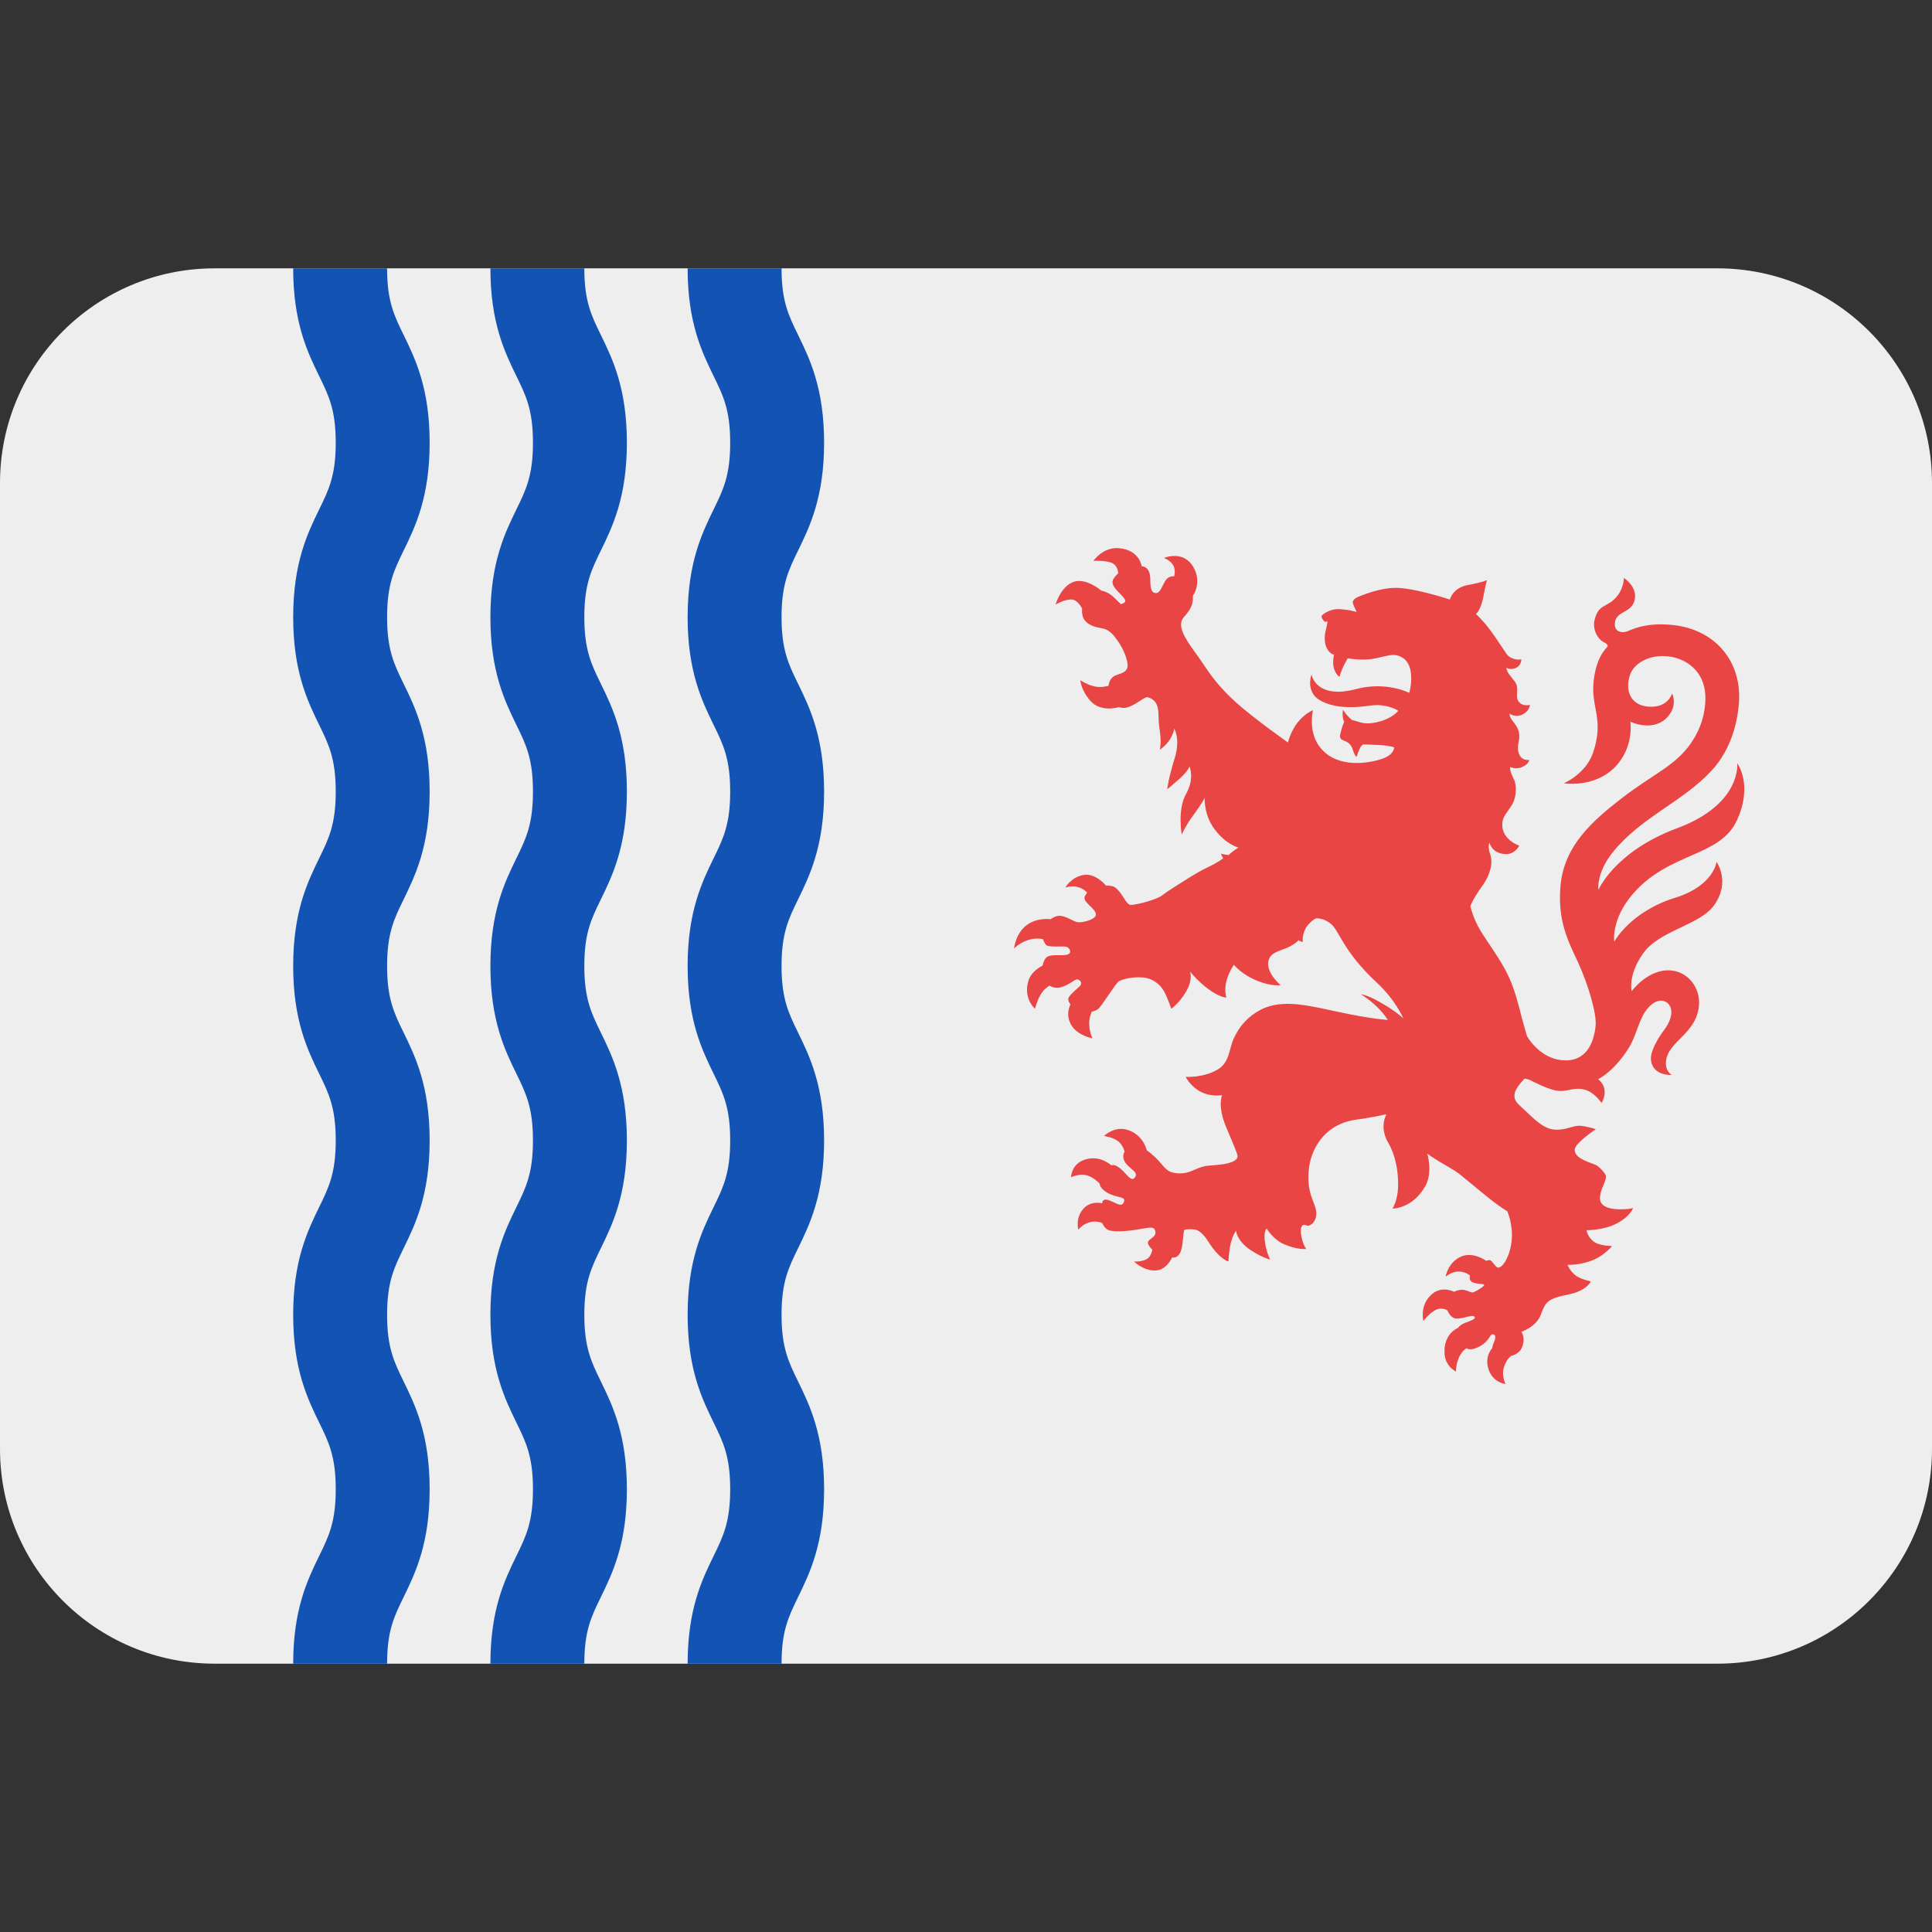 <svg xmlns:dc="http://purl.org/dc/elements/1.1/" xmlns:cc="http://creativecommons.org/ns#" xmlns:rdf="http://www.w3.org/1999/02/22-rdf-syntax-ns#" xmlns:svg="http://www.w3.org/2000/svg" xmlns="http://www.w3.org/2000/svg" viewBox="0 0 45 45" style="enable-background:new 0 0 45 45;" xml:space="preserve" version="1.1" id="svg2"><rect x="0" y="0" width="45" height="45" fill="#333333" stroke="none"/><defs id="defs6"><clipPath id="clipPath16" clipPathUnits="userSpaceOnUse"><path id="path18" d="M 0,36 36,36 36,0 0,0 0,36 Z"/></clipPath></defs><g transform="matrix(1.25,0,0,-1.25,0,45)" id="g10"><g id="g12"><g clip-path="url(#clipPath16)" id="g14"><g id="g20"><path id="path22" style="fill:#eeeeee;fill-opacity:1;fill-rule:nonzero;stroke:none" d="M 36,9 C 36,6.791 34.209,5 32,5 H 4 C 1.791,5 0,6.791 0,9 v 18 c 0,2.209 1.791,4 4,4 h 28 c 2.209,0 4,-1.791 4,-4 z"/></g><g id="g24"><path id="path26" style="fill:#e94545;fill-opacity:1;fill-rule:nonzero;stroke:none" d="m 27.707,25.19 c 0,0 -0.032,-0.114 -0.065,-0.3 -0.045,-0.252 -0.139,-0.333 -0.139,-0.333 0,0 0.107,-0.094 0.229,-0.251 0.178,-0.228 0.327,-0.493 0.377,-0.532 0.122,-0.092 0.239,-0.059 0.239,-0.059 0,0 0.004,-0.099 -0.08,-0.149 -0.107,-0.064 -0.198,-0.01 -0.198,-0.01 0,0 -0.003,-0.039 0.041,-0.106 0.04,-0.063 0.122,-0.144 0.143,-0.198 0.044,-0.113 -0.026,-0.243 0.05,-0.333 0.075,-0.09 0.203,-0.052 0.203,-0.052 0,0 -0.001,-0.099 -0.112,-0.166 -0.152,-0.093 -0.268,0.004 -0.268,0.004 0,0 -0.002,-0.044 0.028,-0.096 0.03,-0.049 0.091,-0.105 0.128,-0.193 0.074,-0.178 -0.03,-0.266 0.012,-0.434 0.042,-0.17 0.2,-0.142 0.2,-0.142 0,0 -0.001,-0.071 -0.125,-0.129 -0.123,-0.059 -0.229,-0.003 -0.229,-0.003 0,0 -0.025,-0.048 0.07,-0.234 0.053,-0.103 0.046,-0.321 -0.025,-0.448 -0.081,-0.145 -0.179,-0.223 -0.192,-0.354 -0.031,-0.318 0.315,-0.429 0.315,-0.429 0,0 -0.08,-0.171 -0.267,-0.158 -0.249,0.017 -0.289,0.215 -0.289,0.215 0,0 -0.036,-0.084 0.014,-0.217 0.066,-0.182 -0.023,-0.418 -0.135,-0.574 -0.194,-0.267 -0.234,-0.393 -0.234,-0.393 0,0 0.046,-0.216 0.18,-0.443 0.134,-0.228 0.385,-0.548 0.534,-0.87 0.124,-0.269 0.188,-0.552 0.252,-0.795 0.051,-0.187 0.089,-0.314 0.089,-0.314 0,0 0.221,-0.406 0.647,-0.449 0.457,-0.045 0.6,0.322 0.632,0.645 0.022,0.216 -0.137,0.771 -0.338,1.2 -0.183,0.39 -0.378,0.776 -0.314,1.425 0.072,0.726 0.584,1.183 1.141,1.613 0.616,0.477 1.046,0.615 1.344,1.112 0.177,0.294 0.223,0.592 0.211,0.809 -0.023,0.451 -0.361,0.687 -0.703,0.722 -0.363,0.036 -0.629,-0.146 -0.697,-0.338 -0.101,-0.284 -0.003,-0.567 0.325,-0.599 0.381,-0.038 0.456,0.245 0.456,0.245 0,0 0.118,-0.23 -0.097,-0.452 -0.269,-0.275 -0.681,-0.075 -0.681,-0.075 0,0 0.077,-0.478 -0.292,-0.851 -0.389,-0.391 -0.948,-0.296 -0.948,-0.296 0,0 0.408,0.168 0.546,0.572 0.212,0.629 -0.046,0.833 0.01,1.334 0.055,0.493 0.259,0.618 0.263,0.654 0.002,0.018 -0.03,0.049 -0.066,0.065 -0.122,0.054 -0.223,0.245 -0.18,0.417 0.078,0.32 0.241,0.216 0.427,0.452 0.119,0.151 0.12,0.332 0.12,0.332 0,0 0.228,-0.146 0.207,-0.366 -0.03,-0.299 -0.352,-0.234 -0.375,-0.469 -0.018,-0.177 0.135,-0.19 0.214,-0.166 0.084,0.025 0.325,0.177 0.855,0.125 0.818,-0.082 1.318,-0.705 1.239,-1.496 -0.026,-0.27 -0.116,-0.796 -0.505,-1.217 -0.541,-0.586 -1.302,-0.86 -1.832,-1.51 -0.329,-0.404 -0.277,-0.713 -0.277,-0.713 0,0 0.301,0.715 1.465,1.148 1.208,0.449 1.121,1.21 1.121,1.21 0,0 0.3,-0.397 -0.006,-1.062 -0.315,-0.69 -1.262,-0.588 -1.938,-1.371 -0.413,-0.477 -0.348,-0.892 -0.348,-0.892 0,0 0.292,0.558 1.139,0.821 0.719,0.224 0.767,0.667 0.767,0.667 0,0 0.267,-0.367 -0.043,-0.805 -0.263,-0.375 -1.021,-0.468 -1.327,-0.903 -0.289,-0.412 -0.211,-0.701 -0.211,-0.701 0,0 0.311,0.428 0.741,0.385 0.326,-0.032 0.544,-0.34 0.512,-0.66 -0.052,-0.529 -0.577,-0.654 -0.614,-1.035 -0.019,-0.182 0.107,-0.252 0.107,-0.252 0,0 -0.376,-0.023 -0.388,0.305 -0.004,0.126 0.103,0.342 0.245,0.532 0.216,0.289 0.138,0.482 0.018,0.533 -0.125,0.054 -0.273,-0.039 -0.38,-0.206 -0.116,-0.182 -0.167,-0.459 -0.3,-0.668 -0.285,-0.449 -0.567,-0.574 -0.567,-0.574 0,0 0.134,-0.094 0.122,-0.258 -0.007,-0.11 -0.057,-0.186 -0.057,-0.186 0,0 -0.135,0.206 -0.323,0.251 -0.207,0.05 -0.32,-0.052 -0.514,-0.021 -0.195,0.033 -0.474,0.19 -0.512,0.204 -0.038,0.014 -0.086,0.02 -0.086,0.02 0,0 -0.042,-0.04 -0.094,-0.108 -0.038,-0.05 -0.087,-0.116 -0.094,-0.189 -0.014,-0.132 0.093,-0.196 0.212,-0.31 0.172,-0.165 0.333,-0.323 0.525,-0.342 0.214,-0.022 0.358,0.084 0.498,0.07 0.14,-0.014 0.28,-0.063 0.28,-0.063 0,0 -0.381,-0.254 -0.392,-0.376 -0.018,-0.174 0.312,-0.25 0.398,-0.293 0.064,-0.034 0.186,-0.166 0.185,-0.211 -0.005,-0.118 -0.102,-0.22 -0.113,-0.392 -0.007,-0.122 0.09,-0.197 0.267,-0.215 0.214,-0.021 0.35,0.017 0.35,0.017 0,0 -0.044,-0.145 -0.293,-0.281 -0.249,-0.136 -0.575,-0.131 -0.575,-0.131 0,0 0.022,-0.142 0.155,-0.226 0.108,-0.068 0.322,-0.069 0.322,-0.069 0,0 -0.13,-0.162 -0.334,-0.252 -0.251,-0.111 -0.495,-0.098 -0.495,-0.098 0,0 0.041,-0.122 0.16,-0.206 0.095,-0.067 0.273,-0.103 0.273,-0.103 0,0 -0.071,-0.174 -0.414,-0.243 -0.395,-0.078 -0.429,-0.137 -0.52,-0.381 -0.083,-0.224 -0.361,-0.316 -0.361,-0.316 0,0 0.088,-0.111 0.009,-0.296 -0.053,-0.124 -0.199,-0.152 -0.199,-0.152 0,0 -0.077,-0.046 -0.133,-0.205 -0.054,-0.159 0.028,-0.319 0.028,-0.319 0,0 -0.22,0.019 -0.31,0.255 -0.096,0.248 0.063,0.415 0.063,0.415 0,0 0.006,0.056 0.03,0.104 0.034,0.073 0.04,0.146 -0.015,0.152 -0.07,0.007 -0.051,-0.116 -0.248,-0.224 -0.178,-0.098 -0.243,-0.036 -0.243,-0.036 0,0 -0.075,-0.029 -0.138,-0.159 -0.07,-0.147 -0.062,-0.274 -0.062,-0.274 0,0 -0.197,0.089 -0.213,0.328 -0.024,0.383 0.25,0.483 0.25,0.483 0,0 0.032,0.058 0.14,0.098 0.085,0.031 0.193,0.069 0.173,0.105 -0.037,0.064 -0.21,-0.04 -0.352,-0.026 -0.108,0.011 -0.156,0.149 -0.156,0.149 0,0 -0.108,0.077 -0.24,0 -0.111,-0.066 -0.209,-0.195 -0.209,-0.195 0,0 -0.079,0.3 0.163,0.503 0.188,0.158 0.409,0.04 0.409,0.04 0,0 0.072,0.041 0.157,0.038 0.072,-0.003 0.143,-0.048 0.178,-0.051 0.04,-0.004 0.235,0.116 0.225,0.142 -0.009,0.027 -0.121,0.007 -0.219,0.05 -0.074,0.032 -0.044,0.124 -0.044,0.124 0,0 -0.094,0.08 -0.224,0.075 -0.129,-0.005 -0.232,-0.098 -0.232,-0.098 0,0 0.041,0.264 0.283,0.374 0.231,0.104 0.475,-0.077 0.475,-0.077 0,0 0.035,0.016 0.066,0.013 0.045,-0.004 0.104,-0.134 0.153,-0.139 0.088,-0.008 0.226,0.212 0.255,0.507 0.029,0.296 -0.082,0.542 -0.082,0.542 0,0 -0.128,0.077 -0.279,0.195 -0.269,0.209 -0.56,0.469 -0.693,0.557 -0.043,0.029 -0.192,0.112 -0.315,0.187 -0.114,0.07 -0.204,0.135 -0.204,0.135 0,0 0.109,-0.346 -0.036,-0.604 -0.241,-0.427 -0.612,-0.419 -0.612,-0.419 0,0 0.108,0.159 0.105,0.459 -0.002,0.26 -0.048,0.534 -0.187,0.772 -0.171,0.293 -0.031,0.526 -0.031,0.526 0,0 -0.172,-0.038 -0.379,-0.073 -0.184,-0.031 -0.346,-0.032 -0.558,-0.148 -0.29,-0.16 -0.476,-0.47 -0.51,-0.815 -0.049,-0.489 0.16,-0.635 0.139,-0.841 -0.015,-0.161 -0.132,-0.202 -0.153,-0.2 -0.021,0.002 -0.051,0.016 -0.07,0.018 -0.02,0.002 -0.089,-0.022 -0.056,-0.202 0.033,-0.181 0.093,-0.249 0.093,-0.249 0,0 -0.169,-0.02 -0.419,0.091 -0.201,0.089 -0.318,0.289 -0.318,0.289 0,0 -0.068,-0.045 -0.027,-0.286 0.027,-0.164 0.091,-0.292 0.091,-0.292 0,0 -0.147,0.036 -0.357,0.173 -0.264,0.172 -0.279,0.365 -0.279,0.365 0,0 -0.061,-0.082 -0.096,-0.228 -0.037,-0.145 -0.045,-0.344 -0.045,-0.344 0,0 -0.163,0.029 -0.385,0.384 -0.065,0.104 -0.152,0.187 -0.218,0.205 -0.064,0.018 -0.203,0.012 -0.218,-0.003 -0.026,-0.03 -0.02,-0.325 -0.082,-0.432 -0.062,-0.108 -0.145,-0.078 -0.145,-0.078 0,0 -0.092,-0.215 -0.277,-0.241 -0.233,-0.034 -0.436,0.163 -0.436,0.163 0,0 0.154,-0.012 0.253,0.054 0.072,0.049 0.09,0.166 0.09,0.166 0,0 -0.087,0.083 -0.082,0.132 0.008,0.08 0.174,0.097 0.134,0.225 -0.027,0.086 -0.11,0.054 -0.349,0.016 -0.239,-0.037 -0.445,-0.04 -0.522,-0.006 -0.077,0.033 -0.114,0.129 -0.114,0.129 0,0 -0.09,0.05 -0.226,0.018 -0.138,-0.033 -0.22,-0.14 -0.22,-0.14 0,0 -0.064,0.227 0.107,0.403 0.139,0.142 0.338,0.088 0.338,0.088 0,0 -0.008,0.115 0.148,0.049 0.124,-0.051 0.23,-0.136 0.261,-0.007 0.021,0.087 -0.145,0.061 -0.307,0.151 -0.156,0.088 -0.148,0.172 -0.148,0.172 0,0 -0.133,0.148 -0.282,0.164 -0.149,0.015 -0.252,-0.046 -0.252,-0.046 0,0 -0.004,0.279 0.313,0.346 0.252,0.053 0.438,-0.122 0.438,-0.122 0,0 0.069,0.051 0.232,-0.12 0.103,-0.109 0.16,-0.186 0.215,-0.091 0.058,0.095 -0.135,0.158 -0.201,0.285 -0.056,0.107 0,0.178 0,0.178 0,0 -0.026,0.129 -0.127,0.203 -0.093,0.069 -0.256,0.093 -0.256,0.093 0,0 0.192,0.19 0.436,0.114 0.302,-0.094 0.36,-0.381 0.36,-0.381 0,0 0.113,-0.075 0.225,-0.199 0.118,-0.133 0.156,-0.21 0.329,-0.228 0.244,-0.024 0.335,0.093 0.541,0.134 0.098,0.02 0.582,0.011 0.598,0.18 0.003,0.029 -0.039,0.133 -0.209,0.535 -0.176,0.412 -0.079,0.606 -0.079,0.606 0,0 -0.243,-0.047 -0.456,0.095 -0.15,0.1 -0.224,0.244 -0.224,0.244 0,0 0.346,-0.019 0.61,0.146 0.208,0.13 0.201,0.386 0.286,0.57 0.105,0.227 0.26,0.41 0.506,0.538 0.404,0.21 0.929,0.066 1.43,-0.04 0.669,-0.143 0.935,-0.151 0.935,-0.151 0,0 -0.047,0.079 -0.155,0.196 -0.144,0.155 -0.347,0.282 -0.347,0.282 0,0 0.11,-0.011 0.321,-0.128 0.342,-0.19 0.469,-0.322 0.469,-0.322 0,0 -0.135,0.334 -0.494,0.667 -0.634,0.588 -0.695,0.971 -0.863,1.102 -0.141,0.109 -0.268,0.095 -0.268,0.095 0,0 -0.082,-0.035 -0.163,-0.139 -0.105,-0.136 -0.085,-0.302 -0.085,-0.302 0,0 -0.016,0.001 -0.042,0.012 -0.025,0.011 -0.037,0.022 -0.037,0.022 0,0 -0.059,-0.073 -0.203,-0.137 -0.157,-0.071 -0.343,-0.09 -0.362,-0.28 -0.021,-0.21 0.231,-0.42 0.231,-0.42 0,0 -0.151,-0.029 -0.413,0.072 -0.324,0.127 -0.456,0.307 -0.456,0.307 0,0 -0.086,-0.116 -0.134,-0.283 -0.057,-0.199 -0.006,-0.327 -0.006,-0.327 0,0 -0.106,-0.011 -0.333,0.154 -0.207,0.151 -0.346,0.331 -0.346,0.331 0,0 0.062,-0.144 -0.074,-0.377 -0.123,-0.209 -0.274,-0.318 -0.274,-0.318 0,0 -0.075,0.219 -0.14,0.332 -0.071,0.123 -0.203,0.233 -0.384,0.251 -0.204,0.021 -0.407,-0.04 -0.455,-0.072 -0.064,-0.043 -0.303,-0.443 -0.381,-0.512 -0.045,-0.04 -0.12,-0.051 -0.12,-0.051 0,0 -0.059,-0.111 -0.049,-0.256 0.009,-0.144 0.059,-0.243 0.059,-0.243 0,0 -0.261,0.049 -0.381,0.227 -0.141,0.211 -0.027,0.406 -0.027,0.406 0,0 -0.048,0.05 -0.042,0.106 0.006,0.057 0.157,0.176 0.218,0.237 0.055,0.056 -0.006,0.119 -0.049,0.123 -0.049,0.005 -0.141,-0.1 -0.308,-0.148 -0.119,-0.034 -0.209,0.031 -0.209,0.031 0,0 -0.1,-0.051 -0.166,-0.165 -0.067,-0.113 -0.107,-0.265 -0.107,-0.265 0,0 -0.224,0.19 -0.121,0.524 0.058,0.186 0.262,0.278 0.262,0.278 0,0 0.025,0.117 0.074,0.156 0.112,0.089 0.43,-0.018 0.441,0.103 0.004,0.041 -0.034,0.081 -0.069,0.093 -0.047,0.017 -0.307,-0.013 -0.37,0.027 -0.036,0.023 -0.068,0.115 -0.068,0.115 0,0 -0.127,0.034 -0.286,-0.019 -0.158,-0.053 -0.253,-0.156 -0.253,-0.156 0,0 0.028,0.294 0.251,0.448 0.193,0.134 0.432,0.099 0.432,0.099 0,0 0.088,0.072 0.183,0.063 0.126,-0.014 0.246,-0.111 0.326,-0.12 0.093,-0.009 0.325,0.053 0.333,0.136 0.011,0.111 -0.221,0.222 -0.212,0.32 0.006,0.05 0.051,0.093 0.051,0.093 0,0 -0.055,0.076 -0.18,0.108 -0.124,0.032 -0.228,-0.011 -0.228,-0.011 0,0 0.1,0.188 0.331,0.234 0.23,0.046 0.427,-0.197 0.427,-0.197 0,0 0.116,0.005 0.168,-0.033 0.136,-0.095 0.202,-0.318 0.287,-0.326 0.077,-0.008 0.463,0.087 0.581,0.17 0.118,0.082 0.02,0.025 0.315,0.212 0.296,0.187 0.382,0.241 0.565,0.329 0.183,0.087 0.267,0.157 0.267,0.157 0,0 -0.011,0.016 -0.023,0.042 -0.013,0.026 -0.02,0.045 -0.02,0.045 0,0 0.025,-0.008 0.073,-0.017 0.048,-0.009 0.073,-0.009 0.073,-0.009 0,0 0.038,0.038 0.093,0.079 0.056,0.041 0.09,0.06 0.09,0.06 0,0 -0.219,0.047 -0.436,0.328 -0.217,0.28 -0.194,0.598 -0.194,0.598 0,0 -0.056,-0.114 -0.208,-0.317 -0.151,-0.203 -0.22,-0.367 -0.22,-0.367 0,0 -0.084,0.462 0.078,0.752 0.17,0.303 0.065,0.518 0.065,0.518 0,0 -0.016,-0.077 -0.169,-0.216 -0.128,-0.115 -0.244,-0.21 -0.244,-0.21 0,0 0.013,0.17 0.14,0.584 0.109,0.353 -0.009,0.545 -0.009,0.545 0,0 -0.019,-0.11 -0.092,-0.217 -0.073,-0.106 -0.178,-0.175 -0.178,-0.175 0,0 0.035,0.118 10e-4,0.346 -0.044,0.289 -0.004,0.351 -0.055,0.488 -0.034,0.088 -0.121,0.138 -0.181,0.144 -0.067,0.006 -0.29,-0.215 -0.457,-0.198 -0.043,0.004 -0.071,0.013 -0.071,0.013 0,0 -0.337,-0.106 -0.533,0.121 -0.182,0.213 -0.183,0.381 -0.183,0.381 0,0 0.102,-0.071 0.238,-0.11 0.136,-0.039 0.286,0.006 0.286,0.006 0,0 0.003,0.095 0.078,0.162 0.076,0.068 0.261,0.053 0.276,0.201 0.011,0.124 -0.09,0.34 -0.166,0.45 -0.085,0.124 -0.167,0.233 -0.3,0.256 -0.134,0.023 -0.248,0.055 -0.324,0.142 -0.077,0.088 -0.056,0.227 -0.056,0.227 0,0 -0.073,0.158 -0.191,0.17 -0.119,0.012 -0.304,-0.094 -0.304,-0.094 0,0 0.134,0.472 0.476,0.438 0.196,-0.02 0.375,-0.178 0.375,-0.178 0,0 0.123,-0.018 0.229,-0.119 0.108,-0.102 0.129,-0.131 0.14,-0.132 0.012,-10e-4 0.075,0.024 0.078,0.051 0.009,0.091 -0.25,0.229 -0.237,0.369 0.007,0.066 0.106,0.152 0.106,0.152 0,0 0,0.142 -0.118,0.195 -0.119,0.052 -0.344,0.038 -0.344,0.038 0,0 0.18,0.266 0.483,0.236 0.381,-0.037 0.416,-0.337 0.416,-0.337 0,0 0.16,0.01 0.161,-0.242 0,-0.192 0.028,-0.25 0.097,-0.257 0.072,-0.007 0.101,0.076 0.17,0.207 0.07,0.13 0.177,0.104 0.177,0.104 0,0 0.034,0.103 -0.013,0.2 -0.048,0.097 -0.177,0.143 -0.177,0.143 0,0 0.366,0.158 0.552,-0.175 0.164,-0.291 -0.013,-0.532 -0.013,-0.532 0,0 0.017,-0.128 -0.055,-0.248 -0.076,-0.128 -0.154,-0.161 -0.164,-0.262 -0.021,-0.204 0.244,-0.504 0.387,-0.72 0.139,-0.209 0.295,-0.445 0.628,-0.747 0.334,-0.302 0.976,-0.754 0.976,-0.754 0,0 0.051,0.214 0.187,0.381 0.136,0.167 0.279,0.22 0.279,0.22 0,0 -0.086,-0.355 0.094,-0.636 0.277,-0.431 0.853,-0.38 1.182,-0.274 0.246,0.08 0.236,0.218 0.236,0.218 0,0 -0.083,0.034 -0.289,0.044 -0.205,0.011 -0.285,0.011 -0.285,0.011 0,0 -0.037,-0.012 -0.069,-0.084 -0.036,-0.078 -0.054,-0.147 -0.054,-0.147 0,0 -0.032,0.003 -0.07,0.126 -0.058,0.189 -0.193,0.155 -0.23,0.218 -0.025,0.043 -0.003,0.082 0.015,0.16 0.024,0.1 0.053,0.142 0.053,0.142 0,0 -0.023,0.052 -0.029,0.11 -0.005,0.058 0.006,0.123 0.006,0.123 0,0 0.019,-0.035 0.066,-0.093 0.048,-0.057 0.105,-0.102 0.105,-0.102 0.135,-0.025 0.201,-0.095 0.449,-0.042 0.297,0.063 0.409,0.215 0.409,0.215 0,0 -0.106,0.081 -0.322,0.103 -0.215,0.021 -0.359,-0.064 -0.752,-0.025 -0.174,0.017 -0.415,0.094 -0.502,0.222 -0.12,0.177 -0.04,0.377 -0.04,0.377 0,0 0.078,-0.473 0.835,-0.271 0.56,0.148 0.985,-0.071 0.985,-0.071 0,0 0.063,0.183 0.028,0.4 -0.036,0.218 -0.178,0.289 -0.284,0.303 -0.132,0.017 -0.296,-0.063 -0.507,-0.08 -0.205,-0.015 -0.381,0.021 -0.381,0.021 0,0 -0.051,-0.082 -0.094,-0.177 -0.042,-0.096 -0.061,-0.169 -0.061,-0.169 0,0 -0.089,0.054 -0.112,0.199 -0.017,0.11 0.011,0.215 0.011,0.215 0,0 -0.078,0.004 -0.14,0.13 -0.032,0.065 -0.046,0.196 -0.019,0.302 0.028,0.109 0.039,0.193 0.039,0.193 0,0 -0.017,-0.016 -0.043,-0.014 -0.025,0.003 -0.073,0.07 -0.07,0.103 0.003,0.033 0.155,0.133 0.298,0.134 0.173,0 0.357,-0.053 0.357,-0.053 0,0 -0.077,0.147 -0.073,0.185 0.002,0.019 0.018,0.063 0.112,0.101 0.176,0.071 0.493,0.188 0.796,0.158 0.383,-0.038 0.901,-0.213 0.901,-0.213 0,0 0.053,0.219 0.332,0.27 0.283,0.052 0.359,0.092 0.359,0.092"/></g><g id="g28"><path id="path30" style="fill:#1353b4;fill-opacity:1;fill-rule:nonzero;stroke:none" d="m 14.563,5 h -1.75 c 0,1.015 0.269,1.566 0.485,2.009 0.179,0.366 0.308,0.631 0.308,1.241 0,0.61 -0.129,0.875 -0.308,1.241 -0.216,0.443 -0.485,0.994 -0.485,2.009 0,1.015 0.269,1.566 0.485,2.009 0.179,0.366 0.308,0.631 0.308,1.241 0,0.61 -0.129,0.875 -0.308,1.241 -0.216,0.443 -0.485,0.994 -0.485,2.009 0,1.015 0.269,1.566 0.485,2.009 0.179,0.366 0.308,0.631 0.308,1.241 0,0.61 -0.129,0.875 -0.308,1.241 -0.216,0.443 -0.485,0.994 -0.485,2.009 0,1.015 0.269,1.566 0.485,2.009 0.179,0.366 0.308,0.631 0.308,1.241 0,0.61 -0.129,0.875 -0.308,1.241 -0.216,0.443 -0.485,0.994 -0.485,2.009 h 1.75 c 0,-0.61 0.129,-0.875 0.308,-1.241 0.216,-0.443 0.485,-0.994 0.485,-2.009 0,-1.015 -0.269,-1.566 -0.485,-2.009 -0.179,-0.366 -0.308,-0.631 -0.308,-1.241 0,-0.61 0.129,-0.875 0.308,-1.241 0.216,-0.443 0.485,-0.994 0.485,-2.009 0,-1.015 -0.269,-1.566 -0.485,-2.009 -0.179,-0.366 -0.308,-0.631 -0.308,-1.241 0,-0.61 0.129,-0.875 0.308,-1.241 0.216,-0.443 0.485,-0.994 0.485,-2.009 0,-1.015 -0.269,-1.566 -0.485,-2.009 -0.179,-0.366 -0.308,-0.631 -0.308,-1.241 0,-0.61 0.129,-0.875 0.308,-1.241 0.216,-0.443 0.485,-0.994 0.485,-2.009 0,-1.015 -0.269,-1.566 -0.485,-2.009 C 14.693,5.875 14.563,5.61 14.563,5"/></g><g id="g32"><path id="path34" style="fill:#1353b4;fill-opacity:1;fill-rule:nonzero;stroke:none" d="m 10.888,5 h -1.75 c 0,1.015 0.269,1.566 0.485,2.009 0.179,0.366 0.308,0.631 0.308,1.241 0,0.61 -0.129,0.875 -0.308,1.241 -0.216,0.443 -0.485,0.994 -0.485,2.009 0,1.015 0.269,1.566 0.485,2.009 0.179,0.366 0.308,0.631 0.308,1.241 0,0.61 -0.129,0.875 -0.308,1.241 -0.216,0.443 -0.485,0.994 -0.485,2.009 0,1.015 0.269,1.566 0.485,2.009 0.179,0.366 0.308,0.631 0.308,1.241 0,0.61 -0.129,0.875 -0.308,1.241 -0.216,0.443 -0.485,0.994 -0.485,2.009 0,1.015 0.269,1.566 0.485,2.009 0.179,0.366 0.308,0.631 0.308,1.241 0,0.61 -0.129,0.875 -0.308,1.241 -0.216,0.443 -0.485,0.994 -0.485,2.009 h 1.75 c 0,-0.61 0.129,-0.875 0.308,-1.241 0.216,-0.443 0.485,-0.994 0.485,-2.009 0,-1.015 -0.269,-1.566 -0.485,-2.009 -0.179,-0.366 -0.308,-0.631 -0.308,-1.241 0,-0.61 0.129,-0.875 0.308,-1.241 0.216,-0.443 0.485,-0.994 0.485,-2.009 0,-1.015 -0.269,-1.566 -0.485,-2.009 -0.179,-0.366 -0.308,-0.631 -0.308,-1.241 0,-0.61 0.129,-0.875 0.308,-1.241 0.216,-0.443 0.485,-0.994 0.485,-2.009 0,-1.015 -0.269,-1.566 -0.485,-2.009 -0.179,-0.366 -0.308,-0.631 -0.308,-1.241 0,-0.61 0.129,-0.875 0.308,-1.241 0.216,-0.443 0.485,-0.994 0.485,-2.009 0,-1.015 -0.269,-1.566 -0.485,-2.009 C 11.017,5.875 10.888,5.61 10.888,5"/></g><g id="g36"><path id="path38" style="fill:#1353b4;fill-opacity:1;fill-rule:nonzero;stroke:none" d="m 7.213,5 h -1.75 c 0,1.015 0.269,1.566 0.485,2.009 0.179,0.366 0.308,0.631 0.308,1.241 0,0.61 -0.129,0.875 -0.308,1.241 -0.216,0.443 -0.485,0.994 -0.485,2.009 0,1.015 0.269,1.566 0.485,2.009 0.179,0.366 0.308,0.631 0.308,1.241 0,0.61 -0.129,0.875 -0.308,1.241 -0.216,0.443 -0.485,0.994 -0.485,2.009 0,1.015 0.269,1.566 0.485,2.009 0.179,0.366 0.308,0.631 0.308,1.241 0,0.61 -0.129,0.875 -0.308,1.241 -0.216,0.443 -0.485,0.994 -0.485,2.009 0,1.015 0.269,1.566 0.485,2.009 0.179,0.366 0.308,0.631 0.308,1.241 0,0.61 -0.129,0.875 -0.308,1.241 -0.216,0.443 -0.485,0.994 -0.485,2.009 h 1.75 c 0,-0.61 0.129,-0.875 0.308,-1.241 0.216,-0.443 0.485,-0.994 0.485,-2.009 0,-1.015 -0.269,-1.566 -0.485,-2.009 -0.179,-0.366 -0.308,-0.631 -0.308,-1.241 0,-0.61 0.129,-0.875 0.308,-1.241 0.216,-0.443 0.485,-0.994 0.485,-2.009 0,-1.015 -0.269,-1.566 -0.485,-2.009 C 7.342,18.875 7.213,18.61 7.213,18 c 0,-0.61 0.129,-0.875 0.308,-1.241 0.216,-0.443 0.485,-0.994 0.485,-2.009 0,-1.015 -0.269,-1.566 -0.485,-2.009 -0.179,-0.366 -0.308,-0.631 -0.308,-1.241 0,-0.61 0.129,-0.875 0.308,-1.241 0.216,-0.443 0.485,-0.994 0.485,-2.009 0,-1.015 -0.269,-1.566 -0.485,-2.009 C 7.342,5.875 7.213,5.61 7.213,5"/></g></g></g></g></svg>